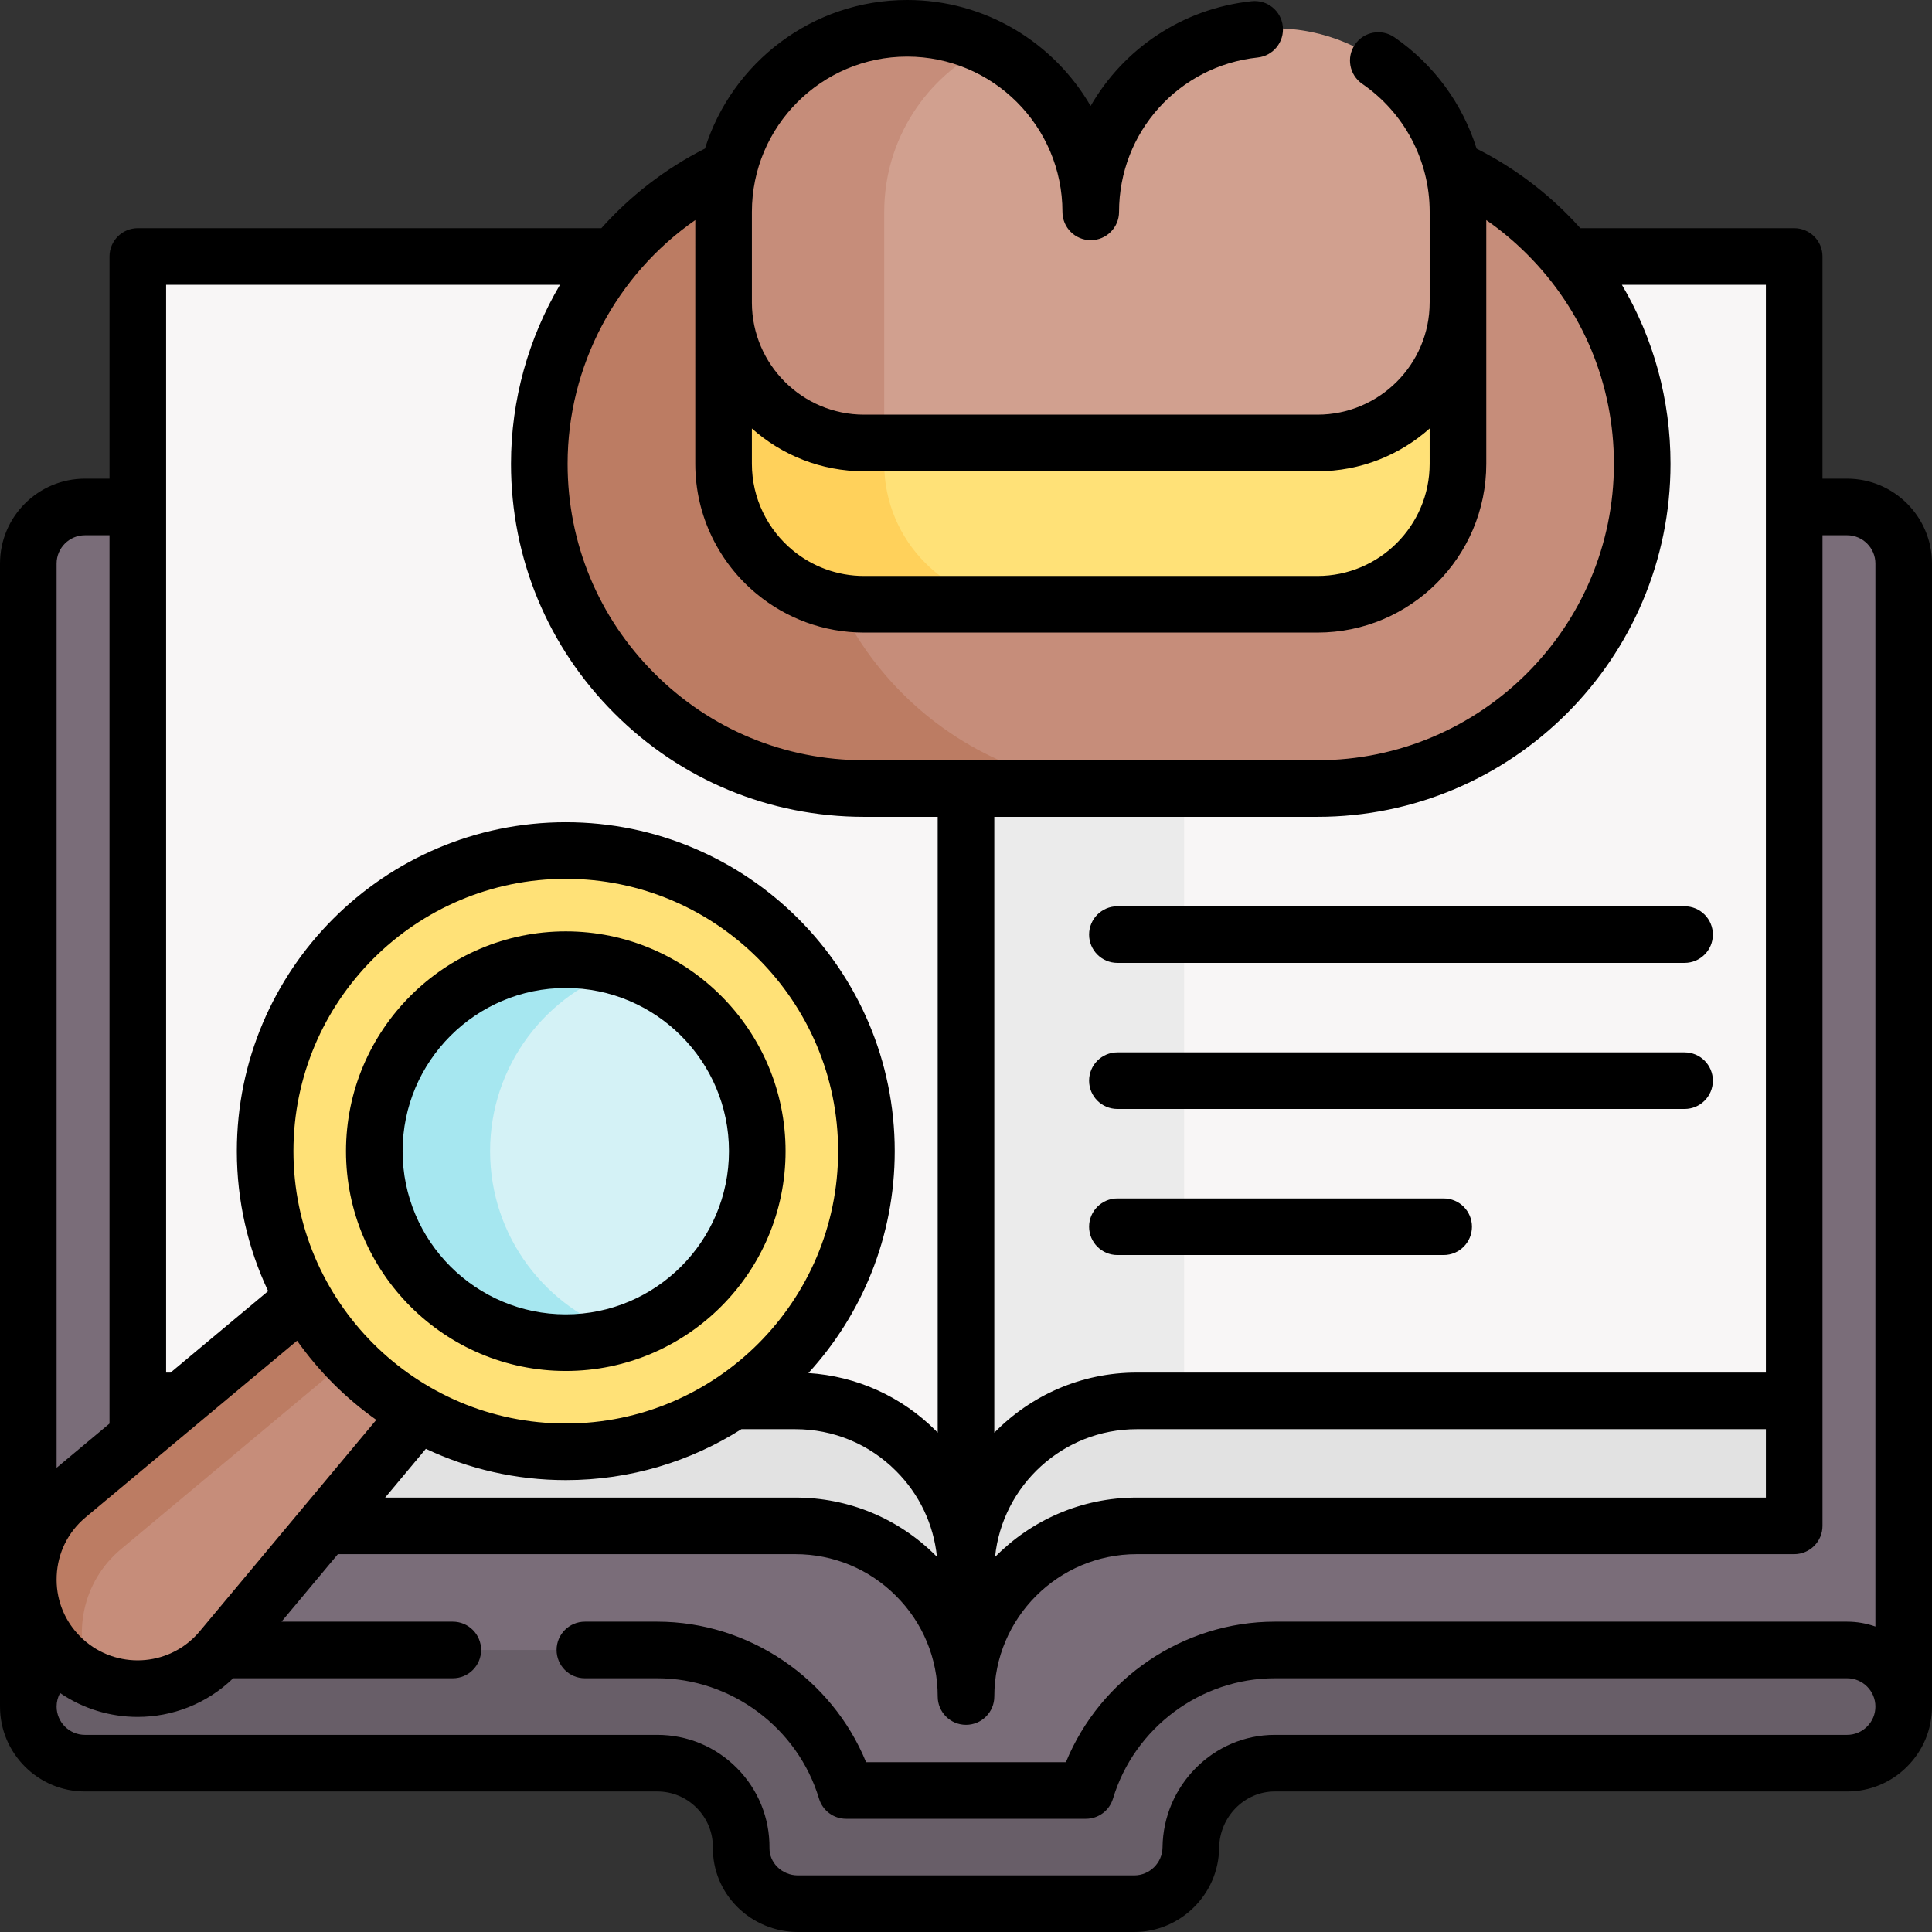 <svg id="Capa_1" enable-background="new 0 0 512 512" height="512" viewBox="0 0 512 512" width="512" xmlns="http://www.w3.org/2000/svg"><rect x="0" y="0" width="512" height="512" fill="#333333" stroke="none"/><g><g><path d="m7.5 452.26v-302.909c0-8.284 6.716-15 15-15h151.68c23.594 0 43.584 15.722 50.045 37.24h63.549c6.461-21.518 26.451-37.24 50.045-37.24h151.681c8.284 0 15 6.716 15 15v302.909h-184.703l-23.943 38.706h-76.817l-20.95-36.912z" fill="#7a6d79"/><path d="m300.58 504.5h-89.16c-8.208 0-15.073-6.594-15.001-14.802.108-12.354-9.91-22.438-22.239-22.438h-151.68c-8.284 0-15-6.716-15-15 0-8.284 6.716-15 15-15h151.68c23.594 0 43.584 15.722 50.045 37.24h63.549c6.461-21.518 26.451-37.24 50.045-37.24h151.681c8.284 0 15 6.716 15 15 0 8.284-6.716 15-15 15h-151.68c-12.329 0-22.098 10.089-22.241 22.417-.095 8.203-6.774 14.823-14.999 14.823z" fill="#685e68"/><path d="m36.523 101.097h174.252c24.977 0 45.226 20.248 45.226 45.226 0-24.977 20.248-45.226 45.226-45.226h174.252v303.277h-174.253c-24.977 0-45.226 20.248-45.226 45.226 0-24.977-20.248-45.226-45.226-45.226h-174.251z" fill="#e2e2e2"/><path d="m475.48 67.97v303.28h-174.25c-24.98 0-45.23 20.25-45.23 45.23 0-12.49-5.06-23.8-13.25-31.98-8.18-8.19-19.49-13.25-31.98-13.25h-174.25v-303.28h174.25c24.98 0 45.23 20.25 45.23 45.23 0-12.49 5.06-23.8 13.25-31.98 8.18-8.19 19.49-13.25 31.98-13.25z" fill="#f8f6f6"/><path d="m313.81 67.97v303.28h-12.58c-24.98 0-45.23 20.25-45.23 45.23v-303.28c0-12.49 5.06-23.8 13.25-31.98 8.18-8.19 19.49-13.25 31.98-13.25z" fill="#ebebeb"/><g><path d="m349.145 36.845h-120.16c-47.53 0-86.06 38.531-86.06 86.06 0 47.53 38.531 86.06 86.06 86.06h120.16c47.53 0 86.06-38.531 86.06-86.06 0-47.529-38.531-86.06-86.06-86.06z" fill="#c68d7a"/><path d="m239.14 183.76c15.57 15.58 37.09 25.21 60.85 25.21h-71.01c-23.77 0-45.28-9.63-60.85-25.21-15.58-15.57-25.21-37.08-25.21-60.85 0-47.53 38.53-86.06 86.06-86.06h71.01c-47.53 0-86.06 38.53-86.06 86.06 0 23.77 9.63 45.28 25.21 60.85z" fill="#bc7c63"/><path d="m386.376 56.152v51.752c0 20.531-16.702 37.232-37.232 37.232h-120.154c-20.531 0-37.233-16.702-37.233-37.232v-51.752c0-26.867 21.785-48.652 48.652-48.652s48.652 21.785 48.652 48.652c0-26.867 21.785-48.652 48.663-48.652 26.868 0 48.652 21.785 48.652 48.652z" fill="#d1a08f"/><path d="m271.557 150.142h-42.56c-20.54 0-37.24-33.573-37.24-54.103v-39.887c0-26.87 21.79-48.65 48.66-48.65 7.63 0 14.85 1.76 21.28 4.89-16.2 7.89-27.37 24.52-27.37 43.76v66.75c0 20.53 16.7 27.24 37.23 27.24z" fill="#c68d7a"/><path d="m386.376 80.156v42.748c0 20.531-16.702 37.232-37.233 37.232h-120.153c-20.531 0-37.233-16.702-37.233-37.232v-42.748c0 20.531 16.702 37.233 37.233 37.233h120.154c20.53 0 37.232-16.702 37.232-37.233z" fill="#ffe177"/><path d="m271.557 160.144h-42.57c-20.53 0-37.23-16.71-37.23-37.24v-42.74c0 20.53 16.7 37.23 37.23 37.23h5.34v5.51c0 20.53 16.7 37.24 37.23 37.24z" fill="#ffd15b"/></g><g><path d="m117.389 366.835-29.212-29.212-70.283 58.707c-13.058 10.908-13.943 30.669-1.912 42.7 12.031 12.031 31.793 11.146 42.7-1.912z" fill="#c68d7a"/><path d="m24.334 444.859c-3.018-1.387-5.854-3.332-8.352-5.829-12.035-12.035-11.144-31.8 1.914-42.699l70.282-58.712 14.187 14.187-70.282 58.712c-10.341 8.634-13.045 22.834-7.749 34.341z" fill="#bc7c63"/><circle cx="149.94" cy="305.072" fill="#ffe177" r="79.673"/><circle cx="149.94" cy="305.072" fill="#d4f2f6" r="50.746"/><path d="m165.277 353.451c-4.845 1.535-9.992 2.361-15.343 2.361-28.023 0-50.74-22.717-50.74-50.74 0-28.032 22.716-50.749 50.74-50.749 5.351 0 10.498.825 15.343 2.36-20.525 6.504-35.397 25.707-35.397 48.388-.001 22.673 14.872 41.876 35.397 48.38z" fill="#a6e7f0"/></g></g><g><path d="m489.5 126.85h-6.52v-58.88c0-4.142-3.357-7.5-7.5-7.5h-56.67c-1.135-1.262-2.303-2.501-3.513-3.71-7.064-7.074-15.122-12.897-23.979-17.364-3.709-11.849-11.3-22.307-21.808-29.535-3.411-2.348-8.081-1.483-10.43 1.929-2.347 3.413-1.483 8.082 1.93 10.43 11.189 7.697 17.87 20.381 17.87 33.931v23.929c0 .026-.004.051-.004.077 0 16.395-13.338 29.733-29.732 29.733h-120.154c-16.357 0-29.668-13.276-29.73-29.617v-24.123c0-22.69 18.46-41.15 41.15-41.15 22.689 0 41.149 18.46 41.149 41.15 0 4.142 3.357 7.5 7.5 7.5s7.5-3.358 7.5-7.5c0-21.093 15.793-38.682 36.734-40.912 4.119-.439 7.103-4.133 6.664-8.252-.438-4.118-4.117-7.104-8.252-6.664-18.461 1.966-33.991 12.673-42.678 27.76-9.72-16.773-27.874-28.082-48.617-28.082-25.12 0-46.438 16.581-53.588 39.373-10.544 5.328-19.801 12.539-27.457 21.097h-122.845c-4.143 0-7.5 3.358-7.5 7.5v58.88h-6.52c-12.406 0-22.5 10.094-22.5 22.5v302.91c0 12.407 10.094 22.5 22.5 22.5h151.68c3.954 0 7.671 1.553 10.466 4.372 2.792 2.817 4.31 6.546 4.274 10.504-.05 5.882 2.226 11.445 6.407 15.663 4.223 4.259 10.088 6.701 16.093 6.701h89.16c12.258 0 22.351-9.972 22.499-22.235.094-8.274 6.707-15.005 14.741-15.005h151.68c6.018 0 11.669-2.346 15.893-6.586 4.261-4.244 6.607-9.896 6.607-15.914v-302.91c0-12.406-10.094-22.5-22.5-22.5zm-436.58 305.473c-.395.473-.838.957-1.316 1.436-8.351 8.351-21.954 8.337-30.322-.031-4.036-4.036-6.242-9.317-6.281-14.976v-.036c-.002-.37.005-.742.021-1.115.272-6.094 3-11.604 7.678-15.512l56.03-46.791c5.751 8.131 12.858 15.237 20.989 20.988zm97.02-55.077c-39.797 0-72.174-32.377-72.174-72.173s32.377-72.173 72.174-72.173c39.796 0 72.173 32.377 72.173 72.173s-32.377 72.173-72.173 72.173zm-37.082 6.707c11.259 5.314 23.829 8.293 37.083 8.293 17.101 0 33.065-4.953 46.54-13.496h14.289c10.084 0 19.557 3.924 26.681 11.057 6.198 6.19 9.97 14.164 10.849 22.771-.083-.084-.158-.173-.242-.257-9.95-9.963-23.192-15.45-37.287-15.45h-108.701zm355.122-308.483v269.18 19.1h-166.75c-14.775 0-28.147 6.114-37.73 15.938v-163.218h85.64c51.59 0 93.561-41.971 93.561-93.56 0-16.957-4.484-33.219-12.88-47.44zm0 303.28v18.12h-166.75c-14.674 0-27.964 6.031-37.533 15.738 1.945-18.992 18.035-33.858 37.533-33.858zm-238.99-253.861h120.153c11.404 0 21.823-4.288 29.732-11.338v9.354c0 16.395-13.338 29.732-29.732 29.732h-120.153c-7.173 0-13.76-2.553-18.902-6.797-6.609-5.459-10.829-13.716-10.829-22.939v-9.347c7.91 7.047 18.328 11.335 29.731 11.335zm-44.73-66.566-.003 64.581c0 13.875 6.35 26.295 16.296 34.506 7.735 6.388 17.646 10.23 28.437 10.23h120.15c24.67 0 44.74-20.07 44.74-44.74v-64.577c3.846 2.669 7.459 5.688 10.809 9.042 14.84 14.83 23.012 34.556 23.012 55.545 0 43.318-35.242 78.56-78.561 78.56h-120.16c-20.989 0-40.716-8.172-55.549-23.016-14.84-14.829-23.012-34.555-23.012-55.545.001-25.966 12.937-50.069 33.841-64.586zm-140.24 17.147h104.374c-8.32 14.127-12.974 30.448-12.974 47.44 0 24.998 9.733 48.492 27.405 66.152 17.663 17.675 41.158 27.409 66.155 27.409h19.52v163.2c-.151-.155-.29-.318-.443-.47-9.13-9.142-21.033-14.501-33.821-15.325 14.201-15.514 22.878-36.163 22.878-58.803 0-48.067-39.105-87.173-87.173-87.173s-87.174 39.106-87.174 87.173c0 13.255 2.979 25.825 8.294 37.085l-25.856 21.592h-1.185v-19.1zm-21.52 66.38h6.52v202.8 26.6 6.017l-14.02 11.708v-239.625c0-4.135 3.364-7.5 7.5-7.5zm472.286 315.716c-1.409 1.415-3.286 2.193-5.286 2.193h-151.68c-16.212 0-29.554 13.384-29.739 29.829-.05 4.086-3.415 7.411-7.501 7.411h-89.16c-2.032 0-4.016-.825-5.44-2.262-1.345-1.355-2.076-3.122-2.06-4.971.071-7.987-2.99-15.514-8.621-21.195-5.632-5.683-13.133-8.812-21.119-8.812h-151.68c-4.136 0-7.5-3.364-7.5-7.5 0-1.272.318-2.493.92-3.586 6.175 4.215 13.36 6.332 20.55 6.332 9.145 0 18.282-3.421 25.324-10.246h58.206c4.143 0 7.5-3.358 7.5-7.5s-3.357-7.5-7.5-7.5h-45.397l14.94-17.89h121.227c10.084 0 19.557 3.924 26.681 11.057 7.126 7.116 11.05 16.589 11.05 26.673 0 4.142 3.357 7.5 7.5 7.5s7.5-3.358 7.5-7.5c0-20.804 16.926-37.73 37.73-37.73h174.25c4.143 0 7.5-3.358 7.5-7.5v-33.12-26.6-202.8h6.52c4.136 0 7.5 3.365 7.5 7.5v281.7c-2.347-.833-4.871-1.29-7.5-1.29h-151.681c-24.26 0-46.262 15.058-55.342 37.24h-52.957c-9.08-22.183-31.082-37.24-55.342-37.24h-19.179c-4.143 0-7.5 3.358-7.5 7.5s3.357 7.5 7.5 7.5h19.18c19.593 0 37.221 13.118 42.868 31.9.953 3.17 3.872 5.34 7.183 5.34h63.539c3.311 0 6.229-2.17 7.183-5.34 5.647-18.782 23.275-31.9 42.868-31.9h151.679c4.136 0 7.5 3.364 7.5 7.5 0 2.001-.779 3.878-2.214 5.307z"/><path d="m149.94 246.827c-32.117 0-58.246 26.129-58.246 58.246s26.129 58.246 58.246 58.246c32.116 0 58.245-26.129 58.245-58.246s-26.128-58.246-58.245-58.246zm0 101.491c-23.846 0-43.246-19.4-43.246-43.246s19.4-43.246 43.246-43.246 43.245 19.4 43.245 43.246-19.399 43.246-43.245 43.246z"/><path d="m288.621 247.677c0 4.142 3.357 7.5 7.5 7.5h150.309c4.143 0 7.5-3.358 7.5-7.5s-3.357-7.5-7.5-7.5h-150.309c-4.142 0-7.5 3.358-7.5 7.5z"/><path d="m446.43 278.889h-150.309c-4.143 0-7.5 3.358-7.5 7.5s3.357 7.5 7.5 7.5h150.309c4.143 0 7.5-3.358 7.5-7.5s-3.358-7.5-7.5-7.5z"/><path d="m382.582 317.6h-86.461c-4.143 0-7.5 3.358-7.5 7.5s3.357 7.5 7.5 7.5h86.461c4.143 0 7.5-3.358 7.5-7.5s-3.357-7.5-7.5-7.5z"/></g></g></svg>